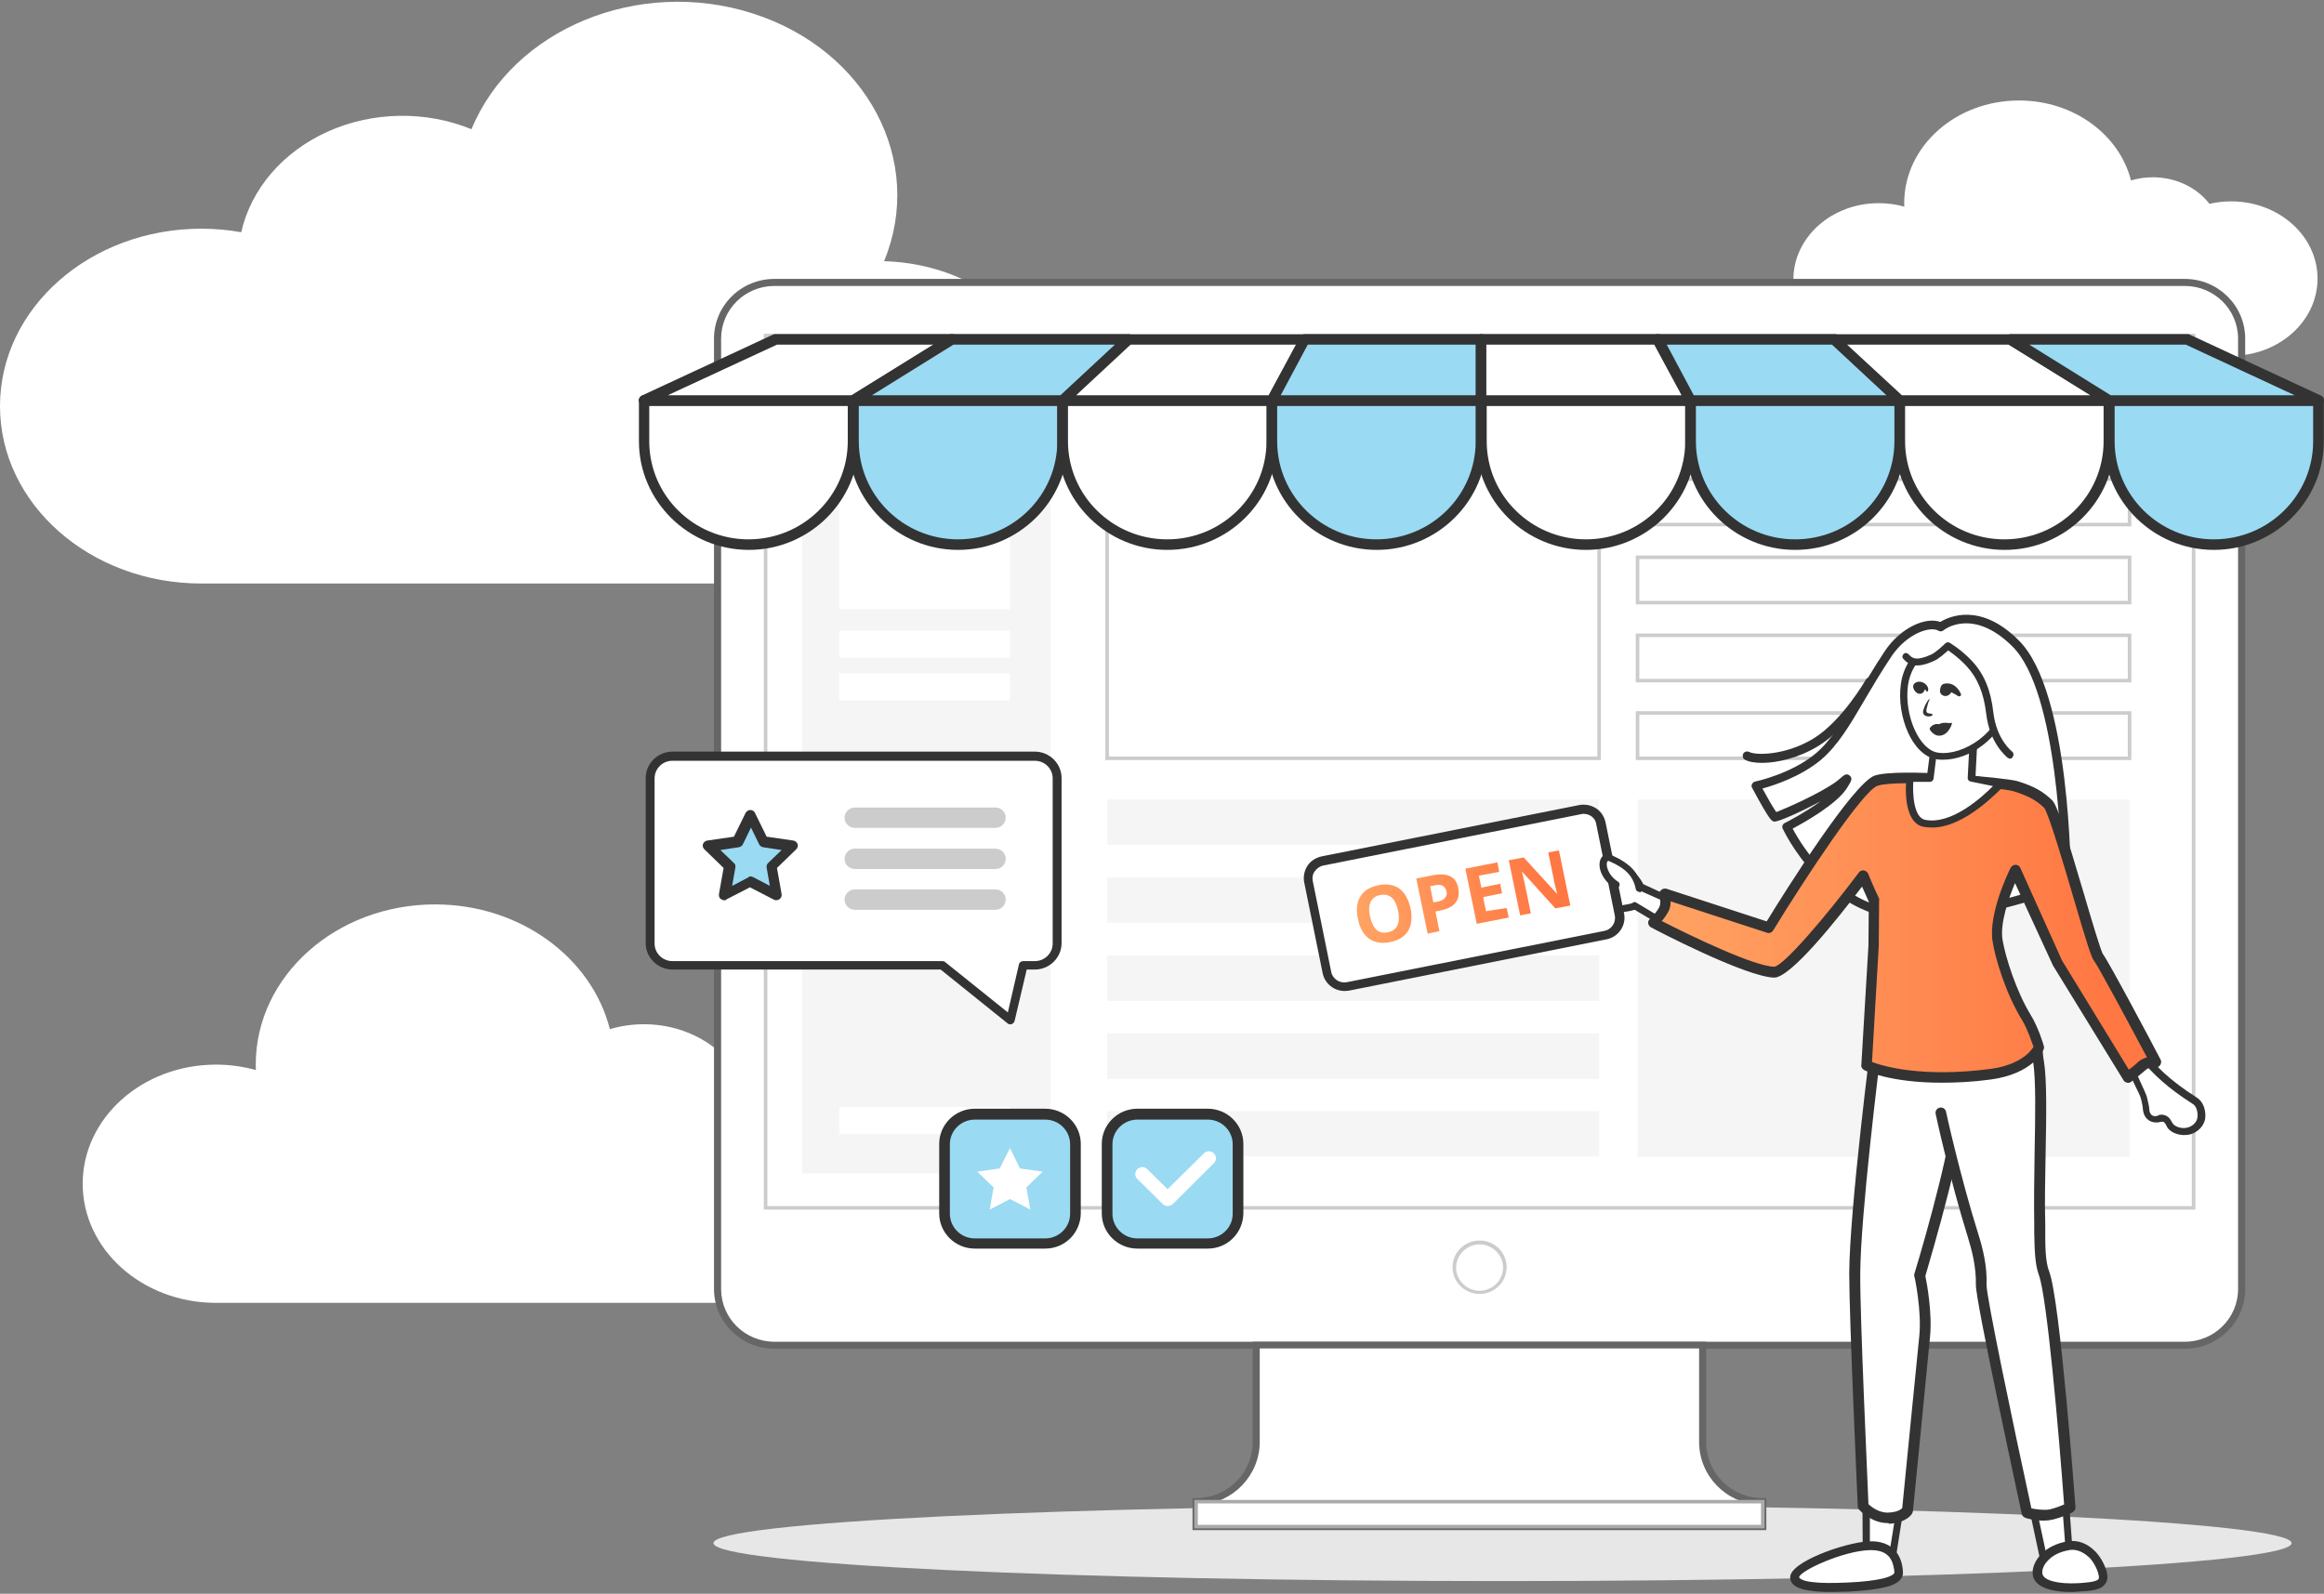 <svg width="659" height="452" viewBox="0 0 659 452" fill="none" xmlns="http://www.w3.org/2000/svg">
<rect x="0" y="0" width="659" height="452" fill="#808080" stroke="none"/>
<path d="M57.093 64.861C60.89 64.861 64.678 65.193 68.399 65.857C71.204 53.517 80.275 42.991 93.01 37.293C105.742 31.596 120.738 31.357 133.698 36.643C145.427 8.171 181.126 -6.529 213.433 3.807C245.741 14.144 262.422 45.606 250.693 74.076C278.994 74.864 301.349 95.508 300.926 120.458C300.5 145.41 277.451 165.45 249.134 165.49H57.093C25.564 165.49 -7.67994e-05 142.964 -7.67994e-05 115.175C-7.67994e-05 87.387 25.564 64.861 57.093 64.861Z" fill="white"/>
<path d="M632.678 57.111C630.551 57.111 628.487 57.355 626.52 57.811C622.995 53.258 617.115 50.276 610.455 50.276C608.291 50.276 606.213 50.594 604.268 51.175C600.988 38.196 588.024 28.5 572.52 28.5C554.539 28.5 539.963 41.536 539.963 57.618C539.963 57.949 539.98 58.278 539.991 58.605C537.703 57.964 535.268 57.618 532.744 57.618C519.376 57.618 508.539 67.308 508.539 79.266C508.539 91.221 519.377 100.913 532.744 100.913H632.679C646.204 100.913 657.169 91.107 657.169 79.012C657.168 66.916 646.203 57.111 632.678 57.111Z" fill="white"/>
<path d="M217.298 301.147C213.977 301.147 210.753 301.528 207.682 302.239C202.177 295.134 192.996 290.48 182.595 290.48C179.216 290.48 175.972 290.978 172.933 291.884C167.812 271.63 147.568 256.5 123.358 256.5C95.281 256.5 72.52 276.843 72.52 301.938C72.52 302.455 72.545 302.968 72.563 303.479C68.99 302.478 65.188 301.938 61.246 301.938C40.372 301.938 23.449 317.06 23.449 335.721C23.449 354.377 40.373 369.5 61.246 369.5H217.299C238.419 369.5 255.541 354.198 255.541 335.324C255.54 316.448 238.418 301.147 217.298 301.147Z" fill="white"/>
<path fill-rule="evenodd" clip-rule="evenodd" d="M426.063 448.41C549.238 448.41 649.816 443.625 649.816 437.645C649.816 431.764 549.339 426.879 426.063 426.879C302.788 426.879 202.311 431.664 202.311 437.645C202.412 443.625 302.889 448.41 426.063 448.41Z" fill="#E7E7E7"/>
<path d="M619.503 381.526H219.614C210.737 381.526 203.473 374.349 203.473 365.577V96.048C203.473 87.276 210.737 80.099 219.614 80.099H619.503C628.381 80.099 635.644 87.276 635.644 96.048V365.577C635.644 374.349 628.381 381.526 619.503 381.526Z" fill="white"/>
<path d="M619.503 382.523H219.614C210.131 382.523 202.464 374.947 202.464 365.577V96.048C202.464 86.678 210.131 79.103 219.614 79.103H619.503C628.986 79.103 636.653 86.678 636.653 96.048V365.577C636.653 374.947 628.986 382.523 619.503 382.523ZM219.614 81.096C211.241 81.096 204.482 87.775 204.482 96.048V365.577C204.482 373.851 211.241 380.529 219.614 380.529H619.503C627.876 380.529 634.635 373.851 634.635 365.577V96.048C634.635 87.775 627.876 81.096 619.503 81.096H219.614Z" fill="#666666"/>
<path d="M482.811 409.037V381.526H356.206V409.037C356.206 418.307 348.539 425.883 339.157 425.883V432.96H499.859V425.883C490.477 425.883 482.811 418.307 482.811 409.037Z" fill="white"/>
<path d="M500.868 433.957H338.148V424.886H339.157C348.035 424.886 355.197 417.809 355.197 409.037V380.529H483.819V409.037C483.819 417.809 490.982 424.886 499.859 424.886H500.868V433.957ZM340.166 431.963H498.851V426.78C489.368 426.282 481.802 418.507 481.802 408.938V382.423H357.215V408.938C357.215 418.407 349.649 426.282 340.166 426.78V431.963Z" fill="#666666"/>
<path d="M499.859 425.883H339.157V432.96H499.859V425.883Z" fill="white"/>
<path d="M500.364 433.458H338.653V425.384H500.364V433.458V433.458ZM339.662 432.461H499.355V426.381H339.662V432.461Z" fill="#AAAAAA"/>
<path d="M622.53 343.05H216.588V94.652H622.53V343.05ZM217.596 342.053H621.521V95.649H217.596V342.053Z" fill="#CCCCCC"/>
<path d="M419.559 366.973C415.322 366.973 411.892 363.584 411.892 359.397C411.892 355.211 415.322 351.822 419.559 351.822C423.796 351.822 427.226 355.211 427.226 359.397C427.226 363.584 423.796 366.973 419.559 366.973ZM419.559 352.918C415.927 352.918 412.901 355.909 412.901 359.497C412.901 363.085 415.927 366.076 419.559 366.076C423.19 366.076 426.217 363.085 426.217 359.497C426.217 355.909 423.19 352.918 419.559 352.918Z" fill="#CCCCCC"/>
<path d="M297.897 113.591H227.483V332.783H297.897V113.591Z" fill="#F5F5F5"/>
<path d="M286.397 313.944H237.974V321.619H286.397V313.944Z" fill="white"/>
<path d="M286.397 190.941H237.974V198.617H286.397V190.941Z" fill="white"/>
<path d="M286.397 178.88H237.974V186.556H286.397V178.88Z" fill="white"/>
<path d="M286.397 124.954H237.974V172.8H286.397V124.954Z" fill="white"/>
<path d="M453.454 113.791H313.937V215.163H453.454V113.791Z" fill="white"/>
<path d="M453.959 215.562H313.433V113.292H453.959V215.562ZM314.441 214.565H452.95V114.289H314.441V214.565Z" fill="#CCCCCC"/>
<path d="M603.867 113.791H464.349V126.649H603.867V113.791Z" fill="white"/>
<path d="M604.371 127.147H463.845V113.292H604.371V127.147ZM464.854 126.15H603.362V114.289H464.854V126.15Z" fill="#CCCCCC"/>
<path d="M603.867 135.919H464.349V148.777H603.867V135.919Z" fill="white"/>
<path d="M604.371 149.276H463.845V135.42H604.371V149.276ZM464.854 148.279H603.362V136.417H464.854V148.279Z" fill="#CCCCCC"/>
<path d="M603.867 157.948H464.349V170.807H603.867V157.948Z" fill="white"/>
<path d="M604.371 171.405H463.845V157.549H604.371V171.405ZM464.854 170.408H603.362V158.546H464.854V170.408Z" fill="#CCCCCC"/>
<path d="M603.867 180.077H464.349V192.935H603.867V180.077Z" fill="white"/>
<path d="M604.371 193.533H463.845V179.678H604.371V193.533ZM464.854 192.536H603.362V180.675H464.854V192.536Z" fill="#CCCCCC"/>
<path d="M603.867 202.205H464.349V215.064H603.867V202.205Z" fill="white"/>
<path d="M604.371 215.562H463.845V201.707H604.371V215.562ZM464.854 214.565H603.362V202.703H464.854V214.565Z" fill="#CCCCCC"/>
<path d="M453.455 226.726H313.937V239.584H453.455V226.726Z" fill="#F5F5F5"/>
<path d="M453.455 248.854H313.937V261.712H453.455V248.854Z" fill="#F5F5F5"/>
<path d="M453.455 270.983H313.937V283.841H453.455V270.983Z" fill="#F5F5F5"/>
<path d="M453.455 293.111H313.937V305.97H453.455V293.111Z" fill="#F5F5F5"/>
<path d="M453.455 315.14H313.937V327.999H453.455V315.14Z" fill="#F5F5F5"/>
<path d="M603.867 226.726H464.349V328.098H603.867V226.726Z" fill="#F5F5F5"/>
<path d="M212.351 154.459C196.008 154.459 182.692 141.302 182.692 125.154V113.591H242.01V125.154C242.01 141.302 228.693 154.459 212.351 154.459Z" fill="white"/>
<path d="M212.35 155.954C195.201 155.954 181.178 142.099 181.178 125.154V113.591C181.178 112.793 181.884 112.096 182.691 112.096H242.009C242.816 112.096 243.522 112.793 243.522 113.591V125.154C243.522 142.099 229.5 155.954 212.35 155.954ZM184.104 115.086V125.154C184.104 140.504 196.714 152.964 212.249 152.964C227.785 152.964 240.395 140.504 240.395 125.154V115.086H184.104Z" fill="#333333"/>
<path d="M271.668 154.459C255.326 154.459 242.01 141.302 242.01 125.154V113.591H301.327V125.154C301.327 141.302 288.011 154.459 271.668 154.459Z" fill="#9ADAF3"/>
<path d="M271.668 155.954C254.519 155.954 240.496 142.099 240.496 125.154V113.591C240.496 112.793 241.202 112.096 242.009 112.096H301.327C302.134 112.096 302.84 112.793 302.84 113.591V125.154C302.84 142.099 288.818 155.954 271.668 155.954ZM243.523 115.086V125.154C243.523 140.504 256.133 152.964 271.668 152.964C287.204 152.964 299.814 140.504 299.814 125.154V115.086H243.523Z" fill="#333333"/>
<path d="M330.986 154.459C314.643 154.459 301.327 141.302 301.327 125.154V113.591H360.645V125.154C360.645 141.302 347.429 154.459 330.986 154.459Z" fill="white"/>
<path d="M330.986 155.954C313.836 155.954 299.814 142.099 299.814 125.154V113.591C299.814 112.793 300.52 112.096 301.327 112.096H360.645C361.452 112.096 362.158 112.793 362.158 113.591V125.154C362.158 142.099 348.236 155.954 330.986 155.954ZM302.84 115.086V125.154C302.84 140.504 315.45 152.964 330.986 152.964C346.521 152.964 359.131 140.504 359.131 125.154V115.086H302.84Z" fill="#333333"/>
<path d="M390.404 154.459C374.062 154.459 360.745 141.302 360.745 125.154V113.591H420.063V125.154C420.063 141.302 406.747 154.459 390.404 154.459Z" fill="#9ADAF3"/>
<path d="M390.404 155.954C373.255 155.954 359.232 142.099 359.232 125.154V113.591C359.232 112.793 359.938 112.096 360.746 112.096H420.063C420.87 112.096 421.576 112.793 421.576 113.591V125.154C421.576 142.099 407.554 155.954 390.404 155.954ZM362.158 115.086V125.154C362.158 140.504 374.768 152.964 390.303 152.964C405.839 152.964 418.449 140.504 418.449 125.154V115.086H362.158Z" fill="#333333"/>
<path d="M449.722 154.459C433.379 154.459 420.063 141.302 420.063 125.154V113.591H479.381V125.154C479.381 141.302 466.065 154.459 449.722 154.459Z" fill="white"/>
<path d="M449.722 155.954C432.572 155.954 418.55 142.099 418.55 125.154V113.591C418.55 112.793 419.256 112.096 420.063 112.096H479.381C480.188 112.096 480.894 112.793 480.894 113.591V125.154C480.894 142.099 466.872 155.954 449.722 155.954ZM421.576 115.086V125.154C421.576 140.504 434.186 152.964 449.722 152.964C465.257 152.964 477.867 140.504 477.867 125.154V115.086H421.576Z" fill="#333333"/>
<path d="M509.04 154.459C492.697 154.459 479.381 141.302 479.381 125.154V113.591H538.698V125.154C538.698 141.302 525.483 154.459 509.04 154.459Z" fill="#9ADAF3"/>
<path d="M509.039 155.954C491.89 155.954 477.867 142.099 477.867 125.154V113.591C477.867 112.793 478.574 112.096 479.381 112.096H538.698C539.505 112.096 540.211 112.793 540.211 113.591V125.154C540.211 142.099 526.29 155.954 509.039 155.954ZM480.894 115.086V125.154C480.894 140.504 493.504 152.964 509.039 152.964C524.575 152.964 537.185 140.504 537.185 125.154V115.086H480.894Z" fill="#333333"/>
<path d="M568.458 154.459C552.115 154.459 538.799 141.302 538.799 125.154V113.591H598.117V125.154C598.117 141.302 584.801 154.459 568.458 154.459Z" fill="white"/>
<path d="M568.458 155.954C551.308 155.954 537.286 142.099 537.286 125.154V113.591C537.286 112.793 537.992 112.096 538.799 112.096H598.117C598.924 112.096 599.63 112.793 599.63 113.591V125.154C599.63 142.099 585.608 155.954 568.458 155.954ZM540.212 115.086V125.154C540.212 140.504 552.822 152.964 568.357 152.964C583.893 152.964 596.503 140.504 596.503 125.154V115.086H540.212Z" fill="#333333"/>
<path d="M627.776 154.459C611.433 154.459 598.117 141.302 598.117 125.154V113.591H657.434V125.154C657.434 141.302 644.118 154.459 627.776 154.459Z" fill="#9ADAF3"/>
<path d="M627.775 155.954C610.626 155.954 596.604 142.099 596.604 125.154V113.591C596.604 112.793 597.31 112.096 598.117 112.096H657.434C658.241 112.096 658.947 112.793 658.947 113.591V125.154C658.947 142.099 644.925 155.954 627.775 155.954ZM599.63 115.086V125.154C599.63 140.504 612.24 152.964 627.775 152.964C643.311 152.964 655.921 140.504 655.921 125.154V115.086H599.63Z" fill="#333333"/>
<path d="M269.953 96.147H219.917L182.591 113.591H242.009L269.953 96.147Z" fill="white"/>
<path d="M242.009 115.086H182.692C181.986 115.086 181.38 114.588 181.179 113.89C180.977 113.192 181.38 112.495 181.986 112.196L219.311 94.852C219.513 94.752 219.715 94.752 219.917 94.752H269.953C270.659 94.752 271.265 95.151 271.366 95.848C271.567 96.447 271.265 97.144 270.76 97.543L242.816 114.887C242.514 114.987 242.312 115.086 242.009 115.086ZM189.35 112.096H241.505L264.708 97.742H220.32L189.35 112.096Z" fill="#333333"/>
<path d="M319.99 96.147H269.953L242.01 113.591H301.327L319.99 96.147Z" fill="#9ADAF3"/>
<path d="M301.327 115.086H242.009C241.303 115.086 240.698 114.688 240.597 113.99C240.395 113.392 240.698 112.694 241.202 112.295L269.146 94.951C269.348 94.752 269.651 94.752 269.953 94.752H319.99C320.595 94.752 321.2 95.151 321.402 95.649C321.604 96.247 321.503 96.845 320.999 97.244L302.336 114.588C302.134 114.887 301.731 115.086 301.327 115.086ZM247.255 112.096H300.722L316.156 97.742H270.357L247.255 112.096Z" fill="#333333"/>
<path d="M370.026 96.147H319.99L301.327 113.591H360.645L370.026 96.147Z" fill="white"/>
<path d="M360.645 115.087H301.327C300.722 115.087 300.117 114.688 299.915 114.19C299.713 113.592 299.814 112.993 300.318 112.595L318.981 95.251C319.284 94.952 319.586 94.852 319.99 94.852H370.027C370.531 94.852 371.035 95.151 371.338 95.55C371.641 95.948 371.641 96.547 371.338 97.045L362.057 114.389C361.754 114.788 361.25 115.087 360.645 115.087ZM305.161 112.096H359.737L367.505 97.743H320.595L305.161 112.096Z" fill="#333333"/>
<path d="M420.063 96.147H370.027L360.645 113.591H420.063V96.147Z" fill="#9ADAF3"/>
<path d="M420.063 115.086H360.746C360.241 115.086 359.737 114.787 359.434 114.388C359.131 113.99 359.131 113.392 359.434 112.893L368.715 95.549C369.018 95.051 369.522 94.752 370.027 94.752H420.063C420.87 94.752 421.576 95.45 421.576 96.247V113.591C421.576 114.388 420.87 115.086 420.063 115.086ZM363.167 112.096H418.449V97.742H370.834L363.167 112.096Z" fill="#333333"/>
<path d="M470.1 96.147H420.063V113.591H479.381L470.1 96.147Z" fill="white"/>
<path d="M479.381 115.086H420.063C419.256 115.086 418.55 114.388 418.55 113.591V96.247C418.55 95.45 419.256 94.752 420.063 94.752H470.1C470.705 94.752 471.209 95.051 471.411 95.549L480.692 112.893C480.894 113.392 480.894 113.89 480.692 114.388C480.49 114.887 479.885 115.086 479.381 115.086ZM421.576 112.096H476.859L469.091 97.742H421.475V112.096H421.576Z" fill="#333333"/>
<path d="M520.136 96.147H470.1L479.381 113.591H538.698L520.136 96.147Z" fill="#9ADAF3"/>
<path d="M538.698 115.086H479.381C478.775 115.086 478.271 114.787 478.069 114.289L468.788 96.945C468.586 96.447 468.586 95.948 468.788 95.45C468.99 94.951 469.595 94.752 470.1 94.752H520.136C520.54 94.752 520.943 94.852 521.145 95.151L539.808 112.495C540.212 112.893 540.413 113.591 540.212 114.089C539.909 114.688 539.405 115.086 538.698 115.086ZM480.289 112.096H534.966L519.531 97.742H472.622L480.289 112.096Z" fill="#333333"/>
<path d="M570.072 96.147H520.136L538.698 113.591H598.117L570.072 96.147Z" fill="white"/>
<path d="M598.117 115.087H538.799C538.396 115.087 537.992 114.987 537.79 114.688L519.128 97.344C518.724 96.945 518.522 96.248 518.724 95.749C518.926 95.151 519.531 94.852 520.136 94.852H570.173C570.476 94.852 570.778 94.952 570.98 95.051L598.924 112.395C599.529 112.794 599.731 113.392 599.529 114.09C599.327 114.588 598.722 115.087 598.117 115.087ZM539.304 112.096H592.77L569.568 97.743H523.768L539.304 112.096Z" fill="#333333"/>
<path d="M620.109 96.147H570.072L598.117 113.591H657.434L620.109 96.147Z" fill="#9ADAF3"/>
<path d="M657.434 115.086H598.117C597.814 115.086 597.511 114.987 597.31 114.887L569.366 97.543C568.761 97.144 568.559 96.546 568.761 95.848C568.962 95.25 569.568 94.752 570.173 94.752H620.21C620.411 94.752 620.613 94.752 620.815 94.852L658.14 112.196C658.746 112.495 659.149 113.192 658.947 113.89C658.746 114.588 658.14 115.086 657.434 115.086ZM598.52 112.096H650.675L619.806 97.742H575.419L598.52 112.096Z" fill="#333333"/>
<path fill-rule="evenodd" clip-rule="evenodd" d="M550.299 177.785C547.172 175.99 540.01 178.482 535.47 185.26C526.593 198.518 522.759 208.485 515.597 214.466C508.434 220.447 497.943 222.739 497.943 222.739C497.943 222.739 502.684 231.511 503.289 231.611C503.895 231.71 516.303 226.328 521.549 222.44C523.062 221.344 524.979 218.952 522.759 222.54C519.531 227.823 506.719 234.302 506.719 234.302C506.719 234.302 517.816 259.022 541.523 259.421C565.23 259.82 586.011 250.25 586.011 250.25C586.011 250.25 586.011 196.723 571.585 182.37C559.379 170.309 550.299 177.785 550.299 177.785Z" fill="white"/>
<path d="M542.834 260.816C542.33 260.816 541.926 260.816 541.422 260.816C517.211 260.417 505.61 235.198 505.509 234.999C505.206 234.401 505.509 233.703 506.114 233.404C506.215 233.404 511.763 230.514 516.303 227.224C510.754 230.215 504.096 233.205 503.088 233.005C502.381 232.906 501.877 232.806 496.833 223.436C496.631 223.137 496.631 222.639 496.833 222.34C497.035 221.941 497.337 221.742 497.741 221.642C497.842 221.642 508.031 219.449 514.891 213.668C519.329 209.88 522.557 204.498 526.593 197.52C528.812 193.732 531.334 189.346 534.461 184.662C539.001 177.883 546.163 174.893 550.199 176.388C552.62 174.893 561.598 170.707 572.493 181.671C587.121 196.224 587.222 248.256 587.222 250.449C587.222 250.948 586.919 251.346 586.516 251.546C586.314 251.645 565.936 260.816 542.834 260.816ZM508.333 234.999C510.754 239.584 521.65 258.025 541.523 258.324C562.203 258.722 580.866 251.247 584.7 249.552C584.599 242.774 583.59 196.224 570.677 183.366C559.379 172.102 551.107 178.681 551.107 178.781C550.703 179.08 550.098 179.179 549.694 178.88C547.273 177.485 540.817 179.678 536.479 185.957C533.352 190.642 530.83 194.928 528.61 198.716C524.474 205.793 521.145 211.375 516.404 215.462C510.654 220.247 503.088 222.739 499.758 223.636C501.272 226.427 502.886 229.218 503.693 230.314C506.316 229.317 516.101 225.031 520.742 221.642C521.145 221.343 521.549 220.944 521.952 220.645C522.759 219.948 523.566 219.15 524.474 219.948C525.483 220.745 524.878 221.642 523.768 223.436C520.943 228.022 511.561 233.305 508.333 234.999Z" fill="#333333"/>
<path d="M499.658 216.359C497.539 216.359 495.824 216.06 494.815 215.462C494.21 215.163 494.008 214.366 494.311 213.767C494.614 213.169 495.421 212.97 496.026 213.269C497.842 214.266 506.316 214.266 514.184 209.481C522.356 204.497 529.014 192.835 529.115 192.735C529.417 192.137 530.224 191.938 530.83 192.237C531.435 192.536 531.637 193.333 531.334 193.932C531.031 194.43 524.272 206.292 515.597 211.575C510.048 214.964 503.995 216.359 499.658 216.359Z" fill="#333333"/>
<path d="M608.81 315.538C609.113 316.634 610.121 317.332 611.433 317.332C612.139 317.332 612.845 317.033 613.451 317.133C614.762 317.432 614.964 318.927 615.872 319.724C616.981 320.721 618.898 321.02 620.411 320.821C622.429 320.422 624.245 318.727 624.346 316.634C624.446 314.94 623.942 313.046 622.53 312.149C614.964 307.265 610.929 303.277 607.6 298.991C606.187 297.197 603.766 299.091 604.069 301.782C604.17 302.879 607.801 309.956 608.104 310.953C608.507 312.348 608.709 313.544 608.911 314.94C608.709 315.139 608.709 315.338 608.81 315.538Z" fill="white"/>
<path d="M619.402 321.918C617.889 321.918 616.275 321.42 615.266 320.523C614.762 320.124 614.459 319.626 614.258 319.127C613.854 318.43 613.652 318.23 613.35 318.131C613.148 318.131 612.845 318.131 612.442 318.23C612.139 318.33 611.836 318.33 611.534 318.33C609.92 318.43 608.407 317.433 607.902 315.838C607.801 315.539 607.801 315.34 607.7 315.041C607.6 313.844 607.398 312.648 606.994 311.253C606.893 310.854 606.086 309.16 605.38 307.764C603.766 304.375 603.06 302.681 602.959 301.983C602.656 299.79 603.867 298.195 605.178 297.597C606.288 297.098 607.499 297.497 608.306 298.494C611.13 302.082 614.762 306.07 623.034 311.353C624.85 312.549 625.455 314.941 625.354 316.735C625.253 319.127 623.236 321.32 620.613 321.819C620.109 321.819 619.806 321.918 619.402 321.918ZM613.047 316.137C613.249 316.137 613.451 316.137 613.652 316.237C614.964 316.536 615.468 317.533 615.872 318.23C616.073 318.529 616.275 318.928 616.477 319.028C617.284 319.725 618.898 320.124 620.109 319.825C621.723 319.526 623.135 318.131 623.135 316.635C623.236 315.34 622.832 313.645 621.723 313.047C614.863 308.661 610.525 304.774 606.49 299.69C606.187 299.291 605.985 299.391 605.784 299.491C605.279 299.69 604.573 300.587 604.775 301.783C604.876 302.282 606.187 305.272 606.994 306.967C608.003 309.06 608.507 310.356 608.709 310.854C609.113 312.449 609.415 313.645 609.516 315.041C609.516 315.14 609.516 315.34 609.617 315.439C609.819 316.037 610.323 316.635 611.231 316.536C611.433 316.536 611.635 316.536 611.836 316.436C612.24 316.137 612.643 316.137 613.047 316.137Z" fill="#333333"/>
<path d="M474.337 255.433C473.227 255.234 468.284 252.941 465.056 251.446C464.45 249.851 463.24 248.455 461.727 247.359C459.81 246.063 457.389 245.066 454.867 245.166C452.345 245.166 449.722 246.263 448.511 248.156C447.301 250.05 448.108 251.745 449.318 253.639C450.529 255.533 455.775 257.127 457.389 257.725C458.398 258.025 463.139 257.227 463.643 256.828C467.073 258.822 471.209 261.414 471.209 261.414C471.209 261.414 475.951 255.732 474.337 255.433Z" fill="white"/>
<path d="M471.209 262.411C471.008 262.411 470.806 262.411 470.705 262.311C470.705 262.311 466.771 259.919 463.542 258.025C461.928 258.523 458.196 259.121 457.086 258.722L456.884 258.623C453.656 257.526 449.722 256.131 448.511 254.237C447.2 252.243 446.09 250.05 447.704 247.658C449.016 245.565 451.84 244.269 454.867 244.169C457.389 244.169 460.012 244.967 462.332 246.562C464.047 247.758 465.257 249.253 465.964 250.748C472.924 254.038 474.337 254.436 474.639 254.536C475.144 254.636 475.547 254.935 475.749 255.433C476.153 256.53 474.942 258.822 472.117 262.112C471.815 262.211 471.512 262.411 471.209 262.411ZM463.542 255.832C463.744 255.832 463.946 255.931 464.047 256.031C466.569 257.526 469.494 259.321 470.907 260.118C472.117 258.623 473.126 257.028 473.429 256.23C472.016 255.732 469.091 254.436 464.45 252.343C464.249 252.243 464.047 252.044 463.946 251.845V251.745C463.442 250.449 462.433 249.253 460.92 248.256C459.003 246.96 456.784 246.163 454.665 246.163C452.345 246.163 450.125 247.259 449.117 248.755C448.209 250.05 448.713 251.247 449.924 253.24C450.327 253.938 451.941 255.134 457.187 256.829L457.389 256.928C458.095 257.128 462.231 256.43 462.836 256.131C463.24 255.832 463.442 255.832 463.542 255.832Z" fill="#333333"/>
<path d="M455.27 265.202L382.233 279.755C379.509 280.253 376.886 278.559 376.281 275.867L371.035 250.051C370.531 247.359 372.246 244.768 374.97 244.17L448.007 229.617C450.731 229.118 453.354 230.813 453.959 233.504L459.205 259.321C459.81 262.012 457.994 264.703 455.27 265.202Z" fill="white"/>
<path d="M381.224 281.05C378.299 281.05 375.676 278.957 375.07 276.066L369.825 250.25C369.522 248.655 369.825 246.96 370.733 245.565C371.641 244.169 373.053 243.272 374.768 242.874L447.805 228.321C449.419 228.022 451.134 228.321 452.547 229.218C453.959 230.115 454.867 231.51 455.27 233.205L460.516 259.021C461.222 262.411 459.003 265.7 455.573 266.398L382.536 280.951C382.031 281.05 381.628 281.05 381.224 281.05ZM449.016 230.813C448.814 230.813 448.511 230.813 448.31 230.912L375.272 245.465C374.263 245.665 373.456 246.263 372.851 247.06C372.246 247.858 372.044 248.854 372.246 249.851L377.492 275.668C377.895 277.661 379.913 278.957 381.93 278.558L454.968 264.005C456.985 263.607 458.297 261.613 457.893 259.62L452.647 233.803C452.446 232.009 450.832 230.813 449.016 230.813Z" fill="#333333"/>
<path d="M396.861 252.044C395.246 250.948 393.33 250.549 390.909 251.047C388.488 251.546 386.773 252.542 385.764 254.237C384.755 255.832 384.452 258.025 385.058 260.616C385.562 263.208 386.672 265.102 388.185 266.198C389.799 267.295 391.716 267.694 394.137 267.195C396.558 266.697 398.273 265.7 399.282 264.005C400.291 262.311 400.492 260.218 399.988 257.626C399.383 255.034 398.374 253.24 396.861 252.044ZM393.532 264.404C392.22 264.703 391.11 264.404 390.303 263.706C389.496 262.909 388.891 261.713 388.488 259.919C388.084 258.224 388.185 256.829 388.689 255.732C389.194 254.735 390.102 254.038 391.413 253.838C394.036 253.34 395.751 254.835 396.457 258.324C397.163 261.813 396.154 263.906 393.532 264.404ZM411.286 248.555C410.076 247.957 408.563 247.858 406.646 248.157L401.602 249.153L404.83 264.803L408.159 264.105L407.049 258.523L408.462 258.224C410.379 257.825 411.892 257.128 412.699 256.031C413.607 254.935 413.808 253.539 413.506 251.845C413.203 250.25 412.497 249.153 411.286 248.555ZM409.773 254.636C409.37 255.134 408.664 255.533 407.554 255.732L406.444 255.932L405.536 251.346L407.049 251.047C407.957 250.848 408.664 250.948 409.168 251.247C409.672 251.546 409.975 252.044 410.177 252.841C410.379 253.44 410.177 254.137 409.773 254.636ZM427.226 257.526L427.831 260.218L418.752 262.012L415.523 246.362L424.603 244.568L425.107 247.26L419.357 248.356L420.063 251.745L425.41 250.649L425.914 253.34L420.567 254.436L421.374 258.423L427.226 257.526ZM431.563 247.16C432.068 249.253 432.37 250.748 432.572 251.645L434.085 259.022L431.059 259.62L427.831 243.97L432.068 243.173L441.45 253.44H441.551C441.046 251.446 440.643 250.051 440.542 249.153L439.029 241.777L442.055 241.179L445.283 256.829L441.046 257.626L431.563 247.16Z" fill="url(#paint0_linear_1916_5465)"/>
<path d="M458.398 250.748C453.454 247.658 454.06 241.976 456.884 243.272C461.424 245.266 464.047 247.658 464.854 251.944" fill="white"/>
<path d="M464.854 252.941C464.349 252.941 463.946 252.642 463.845 252.144C463.139 248.555 461.02 246.263 456.38 244.269C455.976 244.07 455.876 244.169 455.775 244.369C455.27 245.266 455.876 248.156 458.801 250.05C459.305 250.349 459.406 250.947 459.104 251.446C458.801 251.944 458.196 252.044 457.691 251.745C454.06 249.452 452.849 245.565 453.959 243.472C454.564 242.275 455.876 241.976 457.086 242.574C462.231 244.867 464.854 247.658 465.661 251.944C465.762 252.443 465.459 253.041 464.854 253.14C464.955 252.841 464.955 252.941 464.854 252.941Z" fill="#333333"/>
<path fill-rule="evenodd" clip-rule="evenodd" d="M529.115 423.988L529.216 441.432L536.176 444.323L539.404 423.789L529.115 423.988Z" fill="white"/>
<path d="M536.176 445.32C536.075 445.32 535.874 445.32 535.773 445.22L528.812 442.329C528.408 442.13 528.207 441.831 528.207 441.432L528.106 423.989C528.106 423.49 528.509 422.992 529.115 422.992L539.404 422.792C539.707 422.792 540.01 422.892 540.211 423.092C540.413 423.291 540.514 423.59 540.413 423.889L537.185 444.323C537.185 444.622 536.983 444.921 536.681 445.021C536.479 445.22 536.378 445.32 536.176 445.32ZM530.224 440.735L535.369 442.828L538.295 424.786L530.224 424.886V440.735Z" fill="#333333"/>
<path fill-rule="evenodd" clip-rule="evenodd" d="M575.419 422.892L579.555 442.329L586.919 441.532L585.507 422.194L575.419 422.892Z" fill="white"/>
<path d="M579.555 443.326C579.05 443.326 578.647 443.027 578.546 442.529L574.41 423.191C574.309 422.892 574.41 422.593 574.612 422.394C574.813 422.195 575.015 421.995 575.318 421.995L585.305 421.297C585.809 421.198 586.314 421.696 586.415 422.195L587.827 441.432C587.827 441.931 587.423 442.429 586.919 442.529L579.555 443.326C579.555 443.326 579.656 443.326 579.555 443.326ZM576.629 423.889L580.362 441.233L585.809 440.635L584.498 423.291L576.629 423.889Z" fill="#333333"/>
<path d="M532.444 293.61C532.444 293.61 526.088 342.751 525.987 361.092C525.886 374.648 528.408 427.179 528.408 427.179C528.408 427.179 531.536 430.668 535.773 430.468C540.01 430.269 541.018 428.275 541.018 428.275C541.018 428.275 545.255 385.613 545.861 378.935C546.567 371.558 544.448 361.69 544.448 361.69C544.448 361.69 556.756 321.221 555.142 313.346C553.528 305.472 552.721 292.613 552.721 292.613L532.444 293.61Z" fill="white"/>
<path d="M535.268 431.963C530.628 431.963 527.299 428.275 527.198 428.175C526.996 427.876 526.794 427.577 526.794 427.278C526.794 426.78 524.373 374.548 524.373 361.092C524.474 342.851 530.729 293.909 530.83 293.41C530.93 292.713 531.536 292.115 532.242 292.115L552.519 291.218C553.326 291.118 554.032 291.816 554.133 292.613C554.133 292.713 555.041 305.472 556.554 313.147C558.168 320.922 547.576 356.208 545.962 361.889C546.365 363.783 547.979 372.455 547.273 379.233C546.668 385.912 542.431 428.574 542.431 428.574C542.431 428.773 542.33 428.973 542.229 429.172C542.128 429.471 540.615 431.863 535.672 432.162C535.571 431.963 535.47 431.963 535.268 431.963ZM529.821 426.58C530.628 427.378 532.948 429.172 535.571 428.973C537.992 428.873 539.102 428.076 539.404 427.677C539.808 423.191 543.641 385.114 544.247 378.835C544.953 371.757 542.935 362.089 542.834 361.989C542.733 361.79 542.834 361.491 542.834 361.291C546.264 350.127 554.738 319.825 553.528 313.645C552.216 307.266 551.409 297.796 551.207 294.208L533.755 295.005C532.746 302.78 527.601 344.645 527.5 361.092C527.4 373.751 529.619 420.799 529.821 426.58Z" fill="#333333"/>
<path d="M550.299 315.639C550.299 315.639 554.436 334.279 559.379 350.227C560.69 354.513 561.901 359.298 561.699 364.381C561.598 368.867 574.612 429.073 574.612 429.073C574.612 429.073 578.546 430.269 581.471 429.571C584.296 428.873 586.818 427.577 586.818 427.577C586.818 427.577 582.48 369.266 579.454 361.092C578.042 357.304 578.344 351.224 578.243 347.037C577.941 331.189 579.252 309.658 577.941 300.986C577.335 297.099 577.941 294.208 574.41 289.822C570.879 285.436 559.883 281.449 559.883 281.449L546.264 294.607" fill="white"/>
<path d="M579.555 431.265C576.932 431.265 574.41 430.568 574.309 430.468C573.805 430.269 573.401 429.87 573.3 429.372C571.989 423.191 560.186 368.867 560.287 364.381C560.387 359.298 559.177 354.613 557.966 350.725C553.023 334.877 548.887 316.137 548.887 315.938C548.685 315.14 549.19 314.343 549.997 314.144C550.804 313.944 551.611 314.443 551.813 315.24C551.813 315.439 555.949 333.98 560.892 349.729C562.203 353.915 563.515 358.899 563.313 364.381C563.212 367.471 570.778 403.655 576.024 427.777C577.335 428.076 579.656 428.375 581.27 428.076C582.884 427.677 584.397 427.079 585.305 426.68C583.792 406.246 580.463 367.77 578.142 361.59C576.932 358.301 576.932 353.616 576.831 349.43C576.831 348.632 576.831 347.735 576.831 347.037C576.73 340.857 576.831 333.98 576.932 327.201C577.134 316.536 577.335 306.369 576.528 301.185C576.427 300.288 576.327 299.491 576.226 298.694C575.923 296.002 575.822 293.909 573.3 290.819C570.879 287.829 563.817 284.639 560.387 283.243L547.475 295.703C546.87 296.301 545.962 296.301 545.356 295.703C544.751 295.105 544.751 294.208 545.356 293.61L558.975 280.452C559.379 280.054 559.984 279.954 560.589 280.153C561.094 280.353 571.989 284.34 575.721 288.925C578.748 292.713 579.05 295.604 579.252 298.394C579.353 299.192 579.353 299.89 579.555 300.787C580.463 306.269 580.261 316.536 580.059 327.301C579.958 333.98 579.756 340.957 579.958 347.037C579.958 347.835 579.958 348.632 579.958 349.529C579.958 353.217 579.958 357.803 581.068 360.594C584.195 368.867 588.331 425.085 588.533 427.478C588.533 428.076 588.23 428.574 587.726 428.873C587.625 428.973 585.002 430.269 582.077 430.966C581.169 431.166 580.362 431.265 579.555 431.265Z" fill="#333333"/>
<path d="M501.473 263.108C501.473 263.108 525.786 223.337 531.939 221.343C538.093 219.35 567.853 221.842 571.484 222.938C576.327 224.433 578.344 225.729 580.664 228.022C582.985 230.215 593.375 269.687 594.889 271.481C596.402 273.276 611.13 301.186 611.13 301.186C611.13 301.186 608.911 300.886 607.196 302.282C605.481 303.777 603.161 305.472 603.161 305.472L583.186 272.977L571.283 246.662C571.283 246.662 565.028 259.221 566.339 266.697C567.147 271.481 570.173 281.449 574.511 288.526C576.528 291.816 578.142 296.999 578.142 296.999C578.142 296.999 575.62 303.079 564.221 304.575C540.514 307.764 529.115 302.083 529.115 302.083L531.132 268.192L531.233 255.234C529.922 252.543 528.207 248.356 528.207 248.356C528.207 248.356 507.728 275.768 502.987 275.668C495.219 275.469 468.687 261.613 468.687 261.613C468.687 261.613 471.008 259.42 471.815 257.427C472.521 255.633 471.815 253.44 471.815 253.44L501.473 263.108Z" fill="url(#paint1_linear_1916_5465)"/>
<path d="M550.501 307.066C536.075 307.066 528.913 303.677 528.61 303.478C528.106 303.179 527.702 302.68 527.803 302.082L529.821 268.192L529.922 255.732C529.316 254.436 528.61 252.742 528.005 251.446C521.044 260.616 507.829 277.263 503.088 277.263C495.017 277.063 469.192 263.607 468.183 263.009C467.779 262.809 467.477 262.411 467.376 261.912C467.275 261.414 467.477 260.915 467.88 260.616C468.486 260.018 470.1 258.324 470.604 257.028C471.008 256.031 470.705 254.436 470.604 253.938C470.402 253.439 470.604 252.841 471.008 252.443C471.411 252.044 472.016 251.944 472.521 252.044L500.969 261.314C506.215 252.742 525.584 221.941 531.637 219.948C538.396 217.755 568.761 220.546 572.09 221.542C577.235 223.137 579.454 224.633 581.875 226.925C583.287 228.221 585.507 235.198 591.055 253.938C593.174 261.214 595.696 269.587 596.301 270.584C597.713 272.279 610.222 295.803 612.643 300.488C612.946 300.986 612.845 301.584 612.543 302.082C612.24 302.581 611.635 302.78 611.13 302.68C611.13 302.68 609.516 302.481 608.407 303.478C606.692 304.973 604.371 306.767 604.371 306.767C604.069 307.066 603.564 307.166 603.161 307.066C602.757 306.967 602.354 306.767 602.152 306.369L582.178 273.873C582.178 273.774 582.077 273.774 582.077 273.674L571.383 250.449C569.668 254.536 567.046 261.812 567.853 266.597C568.66 271.382 571.686 281.05 575.822 287.828C577.941 291.217 579.555 296.5 579.555 296.7C579.656 296.999 579.656 297.398 579.454 297.697C579.353 297.996 576.427 304.574 564.423 306.169C559.278 306.867 554.637 307.066 550.501 307.066ZM530.83 301.185C533.957 302.381 544.953 305.671 564.221 303.179C572.796 302.082 575.822 298.195 576.629 296.899C576.125 295.504 574.914 291.816 573.401 289.324C568.761 281.848 565.734 271.681 565.028 266.996C563.717 259.121 569.87 246.562 570.173 246.063C570.476 245.565 570.98 245.266 571.585 245.266C572.19 245.266 572.695 245.665 572.897 246.163L584.7 272.378L603.665 303.378C604.472 302.78 605.481 301.983 606.288 301.185C607.095 300.488 608.003 300.089 608.81 299.889C603.06 289.124 594.788 273.674 593.779 272.478C593.073 271.581 591.862 267.992 588.029 254.835C585.204 245.166 580.866 230.613 579.656 229.118C577.537 227.124 575.721 225.928 571.081 224.433C567.651 223.337 538.194 220.944 532.444 222.838C528.308 224.134 512.066 248.755 502.785 263.906C502.381 264.504 501.675 264.803 500.969 264.504L473.731 255.632C473.731 256.43 473.63 257.227 473.328 258.025C472.823 259.121 472.016 260.317 471.209 261.214C479.582 265.501 497.438 274.073 503.088 274.173C505.71 273.973 517.614 260.118 527.097 247.459C527.4 247.06 527.904 246.761 528.509 246.861C529.014 246.96 529.518 247.259 529.72 247.758C529.72 247.758 531.435 251.944 532.746 254.636C532.847 254.835 532.948 255.034 532.847 255.333L532.746 268.292L530.83 301.185Z" fill="#333333"/>
<path fill-rule="evenodd" clip-rule="evenodd" d="M508.838 447.314C509.04 450.304 517.11 450.404 524.172 450.105C531.233 449.706 538.497 448.809 538.295 445.818C538.093 442.828 536.882 437.944 529.72 438.343C522.557 438.741 508.636 444.323 508.838 447.314Z" fill="white"/>
<path d="M519.127 451.5C517.009 451.5 515.294 451.4 513.781 451.201C512.268 451.002 507.728 450.503 507.627 447.413C507.425 443.027 522.961 437.545 529.72 437.146C533.251 436.947 535.974 437.944 537.689 440.137C538.799 441.532 539.505 443.526 539.606 445.818C539.808 448.908 535.672 449.905 534.26 450.204C531.939 450.802 528.711 451.101 524.272 451.4C522.356 451.4 520.641 451.5 519.127 451.5ZM510.149 447.313C510.25 447.612 511.057 448.41 514.083 448.709C516.505 449.008 519.834 449.008 524.171 448.809C528.509 448.609 531.536 448.211 533.755 447.712C536.277 447.114 537.185 446.416 537.185 445.918C537.084 444.722 536.782 442.928 535.773 441.632C534.562 440.137 532.645 439.539 529.922 439.638C522.658 439.937 510.654 445.32 510.149 447.313Z" fill="#333333"/>
<path fill-rule="evenodd" clip-rule="evenodd" d="M596.2 446.516C596.704 449.507 594.283 450.005 589.138 450.205C583.186 450.504 578.142 449.407 577.739 446.516C577.234 443.526 580.564 439.24 586.415 438.343C592.266 437.446 595.696 443.526 596.2 446.516Z" fill="white"/>
<path d="M587.222 451.5C580.866 451.5 576.932 449.805 576.428 446.715C576.125 444.821 577.033 442.629 578.748 440.834C580.564 438.941 583.287 437.645 586.213 437.146C589.239 436.648 591.963 437.744 594.283 440.137C596.2 442.23 597.209 444.821 597.511 446.317C597.713 447.612 597.511 448.609 596.805 449.407C595.595 450.902 593.274 451.201 589.239 451.4C588.533 451.5 587.928 451.5 587.222 451.5ZM587.625 439.539C587.323 439.539 587.02 439.539 586.717 439.638C584.296 440.037 582.178 441.034 580.765 442.529C579.555 443.725 578.95 445.22 579.151 446.317C579.454 448.211 583.489 449.307 589.239 449.008C590.954 448.908 594.283 448.709 594.989 447.911C595.09 447.812 595.292 447.612 595.09 446.715C594.889 445.519 593.981 443.426 592.568 441.831C591.358 440.735 589.744 439.539 587.625 439.539Z" fill="#333333"/>
<path d="M548.988 206.79C548.988 207.189 547.273 220.645 547.273 220.645H541.624C541.624 220.645 540.413 232.308 545.76 233.404C555.747 235.398 567.147 222.24 567.147 222.24L559.076 220.645L559.681 208.186L548.988 206.79Z" fill="white"/>
<path d="M547.878 234.7C547.071 234.7 546.264 234.6 545.457 234.501C539.404 233.305 540.413 221.941 540.615 220.645C540.716 220.147 541.119 219.748 541.624 219.748H546.466C547.172 214.565 547.979 207.388 548.08 206.89C548.08 206.591 548.181 206.391 548.484 206.192C548.685 205.993 548.988 205.893 549.291 205.993L559.883 207.388C560.387 207.488 560.791 207.887 560.791 208.385L560.186 220.047L567.449 221.543C567.752 221.642 568.054 221.842 568.155 222.24C568.256 222.639 568.155 222.938 567.954 223.237C567.449 223.436 557.563 234.7 547.878 234.7ZM542.532 221.642C542.33 225.131 542.632 231.809 545.861 232.507C553.326 234.002 562.002 226.128 565.129 222.938L558.773 221.642C558.269 221.543 557.966 221.144 557.966 220.645L558.572 209.083L549.896 207.986C549.593 210.578 548.786 216.758 548.282 220.845C548.181 221.343 547.777 221.742 547.273 221.742H542.532V221.642Z" fill="#333333"/>
<path d="M568.861 199.414C567.651 208.285 557.26 215.362 549.492 214.366C543.44 213.568 538.9 203.202 540.111 194.231C541.321 185.26 549.291 180.475 557.058 181.472C564.826 182.469 569.971 190.542 568.861 199.414Z" fill="white"/>
<path d="M551.006 215.462C550.4 215.462 549.896 215.462 549.291 215.362C542.128 214.366 537.79 202.903 539.001 194.131C540.312 184.263 549.19 179.478 557.059 180.475C565.331 181.572 570.98 190.144 569.769 199.514C569.164 203.8 566.44 208.086 562.304 211.276C558.874 213.967 554.738 215.462 551.006 215.462ZM555.041 182.369C548.685 182.369 542.128 186.555 541.019 194.43C539.909 202.903 544.247 212.771 549.593 213.468C553.124 213.967 557.462 212.571 561.195 209.78C564.927 206.989 567.348 203.202 567.853 199.414C568.962 191.041 564.019 183.465 556.857 182.568C556.251 182.369 555.646 182.369 555.041 182.369Z" fill="#333333"/>
<path fill-rule="evenodd" clip-rule="evenodd" d="M570.475 218.552C570.475 218.552 565.331 208.584 564.322 202.404C563.313 196.224 561.699 191.838 558.572 188.449C555.343 184.96 552.519 183.465 552.519 183.465C552.519 183.465 549.997 186.057 548.181 186.854C543.54 188.948 542.027 187.951 540.716 186.456C541.523 184.163 543.54 182.369 545.76 181.272C547.878 180.176 550.299 179.677 552.62 179.079C554.94 178.581 557.361 178.083 559.58 178.481C562.405 179.079 564.725 181.073 566.238 183.366C567.752 185.758 568.76 188.449 569.568 191.041C571.282 196.124 572.997 201.308 574.006 206.69C574.41 208.783 574.612 210.877 574.006 212.97C573.3 215.063 571.989 216.857 570.475 218.552Z" fill="white"/>
<path d="M569.971 215.163C569.769 215.163 569.568 215.063 569.366 214.964C569.164 214.764 564.221 211.076 563.212 202.404C562.506 196.523 560.791 192.337 557.664 188.948C555.444 186.555 553.427 185.16 552.418 184.462C551.51 185.26 549.795 186.854 548.383 187.452C543.54 189.645 541.422 188.748 539.707 186.854C539.303 186.456 539.404 185.858 539.808 185.459C540.211 185.06 540.817 185.16 541.22 185.559C542.128 186.555 543.137 187.652 547.576 185.658C548.887 185.06 550.905 183.166 551.611 182.469C551.914 182.17 552.418 182.07 552.821 182.269C552.922 182.369 555.848 183.964 559.177 187.452C562.607 191.141 564.524 195.726 565.23 202.006C566.138 209.78 570.476 213.07 570.576 213.169C570.98 213.468 571.081 214.166 570.778 214.565C570.576 215.063 570.274 215.163 569.971 215.163Z" fill="#333333"/>
<path d="M546.668 196.024C547.172 194.928 545.962 193.732 544.953 193.433C543.641 193.034 542.027 193.832 542.632 195.327C542.834 195.925 543.44 196.622 544.045 196.722C544.852 196.921 545.558 196.423 545.76 195.626C545.962 194.928 545.76 194.43 545.155 194.031C544.751 193.832 544.045 193.633 543.641 193.732C543.339 193.732 543.137 193.932 543.036 194.33C542.935 194.829 543.44 195.128 543.843 195.327C544.146 195.526 544.247 195.626 544.146 195.127C544.146 194.529 543.944 194.928 543.944 195.127C543.944 195.227 543.944 195.227 543.843 195.327C544.247 195.227 544.347 195.127 544.146 195.028C544.045 194.828 543.742 194.729 544.045 194.629C544.247 194.529 544.751 194.828 544.953 194.928C545.155 195.127 545.356 195.227 545.558 195.426C545.76 195.526 546.062 195.626 546.163 195.925C546.264 196.124 546.567 196.224 546.668 196.024Z" fill="#333333"/>
<path d="M556.05 196.822C555.243 195.028 553.83 193.633 551.712 193.832C550.804 193.932 550.4 194.33 550.199 195.227C549.997 196.025 550.098 196.822 550.905 197.221C551.813 197.719 553.023 197.121 553.326 196.224C553.931 194.729 552.015 194.33 551.006 194.729C550.098 195.028 550.199 196.523 551.207 196.423C551.308 196.423 552.015 196.423 552.115 196.324C552.418 195.825 551.914 195.726 551.712 195.825C551.611 195.925 551.006 196.324 551.308 195.626C551.409 195.227 552.721 196.025 553.124 196.224C553.83 196.623 554.536 196.922 555.243 197.42C555.545 197.619 556.251 197.42 556.05 196.822Z" fill="#333333"/>
<path d="M546.97 198.318C546.264 199.115 545.659 200.411 545.356 201.507C544.953 203.002 546.668 203.501 547.777 203.002C547.979 202.903 548.08 202.604 547.878 202.504C547.475 202.305 546.87 202.404 546.567 202.205C546.063 201.806 546.264 201.308 546.365 200.81C546.567 200.012 546.769 199.115 547.172 198.417C547.172 198.318 547.071 198.218 546.97 198.318Z" fill="#333333"/>
<path fill-rule="evenodd" clip-rule="evenodd" d="M552.721 206.89C553.124 206.391 553.729 204.896 553.427 204.996C553.023 205.096 552.317 205.096 552.014 204.996C551.914 204.996 551.813 204.996 551.813 204.996C551.207 204.996 550.4 204.996 549.896 205.395C548.585 205.096 547.677 205.893 547.374 206.292C547.172 206.491 547.172 206.69 547.273 206.989C547.677 207.687 548.484 208.385 549.291 208.584C550.602 208.883 551.914 208.185 552.721 206.89Z" fill="#333333"/>
<path d="M293.458 273.774H290.129L286.497 289.324L267.229 273.774H190.661C187.13 273.774 184.306 270.983 184.306 267.494V220.645C184.306 217.157 187.13 214.366 190.661 214.366H293.458C296.989 214.366 299.814 217.157 299.814 220.645V267.494C299.814 270.983 296.888 273.774 293.458 273.774Z" fill="white"/>
<path d="M286.497 290.52C286.195 290.52 285.892 290.42 285.69 290.221L266.725 274.97H190.661C186.525 274.97 183.095 271.581 183.095 267.494V220.645C183.095 216.558 186.525 213.169 190.661 213.169H293.458C297.594 213.169 301.024 216.558 301.024 220.645V267.494C301.024 271.581 297.594 274.97 293.458 274.97H291.138L287.708 289.523C287.607 289.922 287.304 290.32 286.901 290.42C286.8 290.52 286.598 290.52 286.497 290.52ZM190.661 215.761C187.836 215.761 185.617 218.054 185.617 220.745V267.594C185.617 270.385 187.937 272.578 190.661 272.578H267.229C267.532 272.578 267.834 272.677 268.036 272.877L285.791 287.131L288.918 273.574C289.019 272.976 289.524 272.578 290.129 272.578H293.458C296.283 272.578 298.502 270.285 298.502 267.594V220.745C298.502 217.954 296.182 215.761 293.458 215.761H190.661Z" fill="#333333"/>
<path d="M212.855 231.211L216.587 238.687L224.859 239.883L218.807 245.665L220.219 253.838L212.855 250.051L205.39 253.838L206.802 245.665L200.749 239.883L209.122 238.687L212.855 231.211Z" fill="#9ADAF3"/>
<path d="M205.39 255.333C205.087 255.333 204.784 255.233 204.482 255.034C203.977 254.735 203.775 254.137 203.876 253.539L205.188 246.163L199.74 240.88C199.337 240.481 199.135 239.883 199.337 239.385C199.539 238.886 199.942 238.487 200.547 238.388L208.113 237.291L211.442 230.513C211.745 230.015 212.249 229.716 212.754 229.716C213.258 229.716 213.863 230.015 214.065 230.513L217.394 237.291L224.96 238.388C225.566 238.487 225.969 238.886 226.171 239.385C226.373 239.883 226.171 240.481 225.767 240.88L220.32 246.163L221.631 253.539C221.732 254.137 221.53 254.635 221.026 255.034C220.522 255.333 219.916 255.433 219.412 255.134L212.653 251.645L205.894 255.134C205.894 255.333 205.591 255.333 205.39 255.333ZM212.855 248.555C213.056 248.555 213.359 248.655 213.561 248.754L218.302 251.246L217.394 246.063C217.293 245.565 217.495 245.066 217.798 244.767L221.631 241.079L216.385 240.282C215.881 240.182 215.478 239.883 215.276 239.484L212.956 234.7L210.635 239.484C210.434 239.883 210.03 240.182 209.526 240.282L204.28 241.079L208.113 244.767C208.517 245.066 208.618 245.565 208.517 246.063L207.609 251.246L212.35 248.754C212.35 248.555 212.552 248.555 212.855 248.555Z" fill="#333333"/>
<path d="M282.26 234.799H242.413C240.799 234.799 239.487 233.504 239.487 231.909C239.487 230.314 240.799 229.018 242.413 229.018H282.26C283.874 229.018 285.186 230.314 285.186 231.909C285.186 233.504 283.874 234.799 282.26 234.799Z" fill="#CCCCCC"/>
<path d="M282.26 246.462H242.413C240.799 246.462 239.487 245.166 239.487 243.571C239.487 241.976 240.799 240.681 242.413 240.681H282.26C283.874 240.681 285.186 241.976 285.186 243.571C285.186 245.166 283.874 246.462 282.26 246.462Z" fill="#CCCCCC"/>
<path d="M282.26 258.024H242.413C240.799 258.024 239.487 256.729 239.487 255.134C239.487 253.539 240.799 252.243 242.413 252.243H282.26C283.874 252.243 285.186 253.539 285.186 255.134C285.186 256.729 283.874 258.024 282.26 258.024Z" fill="#CCCCCC"/>
<path d="M296.384 352.619H276.409C271.668 352.619 267.834 348.832 267.834 344.147V324.411C267.834 319.726 271.668 315.938 276.409 315.938H296.384C301.125 315.938 304.958 319.726 304.958 324.411V344.147C304.857 348.832 301.125 352.619 296.384 352.619Z" fill="#9ADAF3"/>
<path d="M296.384 354.114H276.409C270.861 354.114 266.321 349.629 266.321 344.146V324.41C266.321 318.928 270.861 314.442 276.409 314.442H296.384C301.932 314.442 306.472 318.928 306.472 324.41V344.146C306.371 349.728 301.932 354.114 296.384 354.114ZM276.409 317.532C272.576 317.532 269.348 320.622 269.348 324.51V344.246C269.348 348.034 272.475 351.224 276.409 351.224H296.384C300.217 351.224 303.445 348.134 303.445 344.246V324.51C303.445 320.722 300.318 317.532 296.384 317.532H276.409Z" fill="#333333"/>
<path fill-rule="evenodd" clip-rule="evenodd" d="M286.396 325.606L289.221 331.388L295.677 332.285L291.037 336.77L292.147 343.05L286.396 340.06L280.646 343.05L281.756 336.77L277.115 332.285L283.471 331.388L286.396 325.606Z" fill="white"/>
<path d="M342.486 352.619H322.512C317.77 352.619 313.937 348.832 313.937 344.147V324.411C313.937 319.726 317.77 315.938 322.512 315.938H342.486C347.227 315.938 351.061 319.726 351.061 324.411V344.147C350.96 348.832 347.127 352.619 342.486 352.619Z" fill="#9ADAF3"/>
<path d="M342.486 354.114H322.512C316.963 354.114 312.424 349.629 312.424 344.146V324.41C312.424 318.928 316.963 314.442 322.512 314.442H342.486C348.034 314.442 352.574 318.928 352.574 324.41V344.146C352.473 349.728 348.034 354.114 342.486 354.114ZM322.512 317.532C318.678 317.532 315.45 320.622 315.45 324.51V344.246C315.45 348.034 318.577 351.224 322.512 351.224H342.486C346.319 351.224 349.548 348.134 349.548 344.246V324.51C349.548 320.722 346.42 317.532 342.486 317.532H322.512Z" fill="#333333"/>
<path d="M331.087 342.053C330.582 342.053 330.078 341.854 329.674 341.455L322.512 334.378C321.705 333.581 321.705 332.384 322.512 331.587C323.319 330.79 324.529 330.79 325.336 331.587L331.087 337.269L341.376 327.101C342.183 326.304 343.394 326.304 344.201 327.101C345.008 327.899 345.008 329.095 344.201 329.892L332.499 341.555C332.095 341.854 331.591 342.053 331.087 342.053Z" fill="white"/>
<defs>
<linearGradient id="paint0_linear_1916_5465" x1="384.52" y1="257.462" x2="444.6" y2="251.487" gradientUnits="userSpaceOnUse">
<stop stop-color="#FFA363"/>
<stop offset="0.913" stop-color="#FF7743"/>
</linearGradient>
<linearGradient id="paint1_linear_1916_5465" x1="468.826" y1="263.147" x2="611.276" y2="263.147" gradientUnits="userSpaceOnUse">
<stop stop-color="#FFA363"/>
<stop offset="0.913" stop-color="#FF7743"/>
</linearGradient>
</defs>
</svg>
